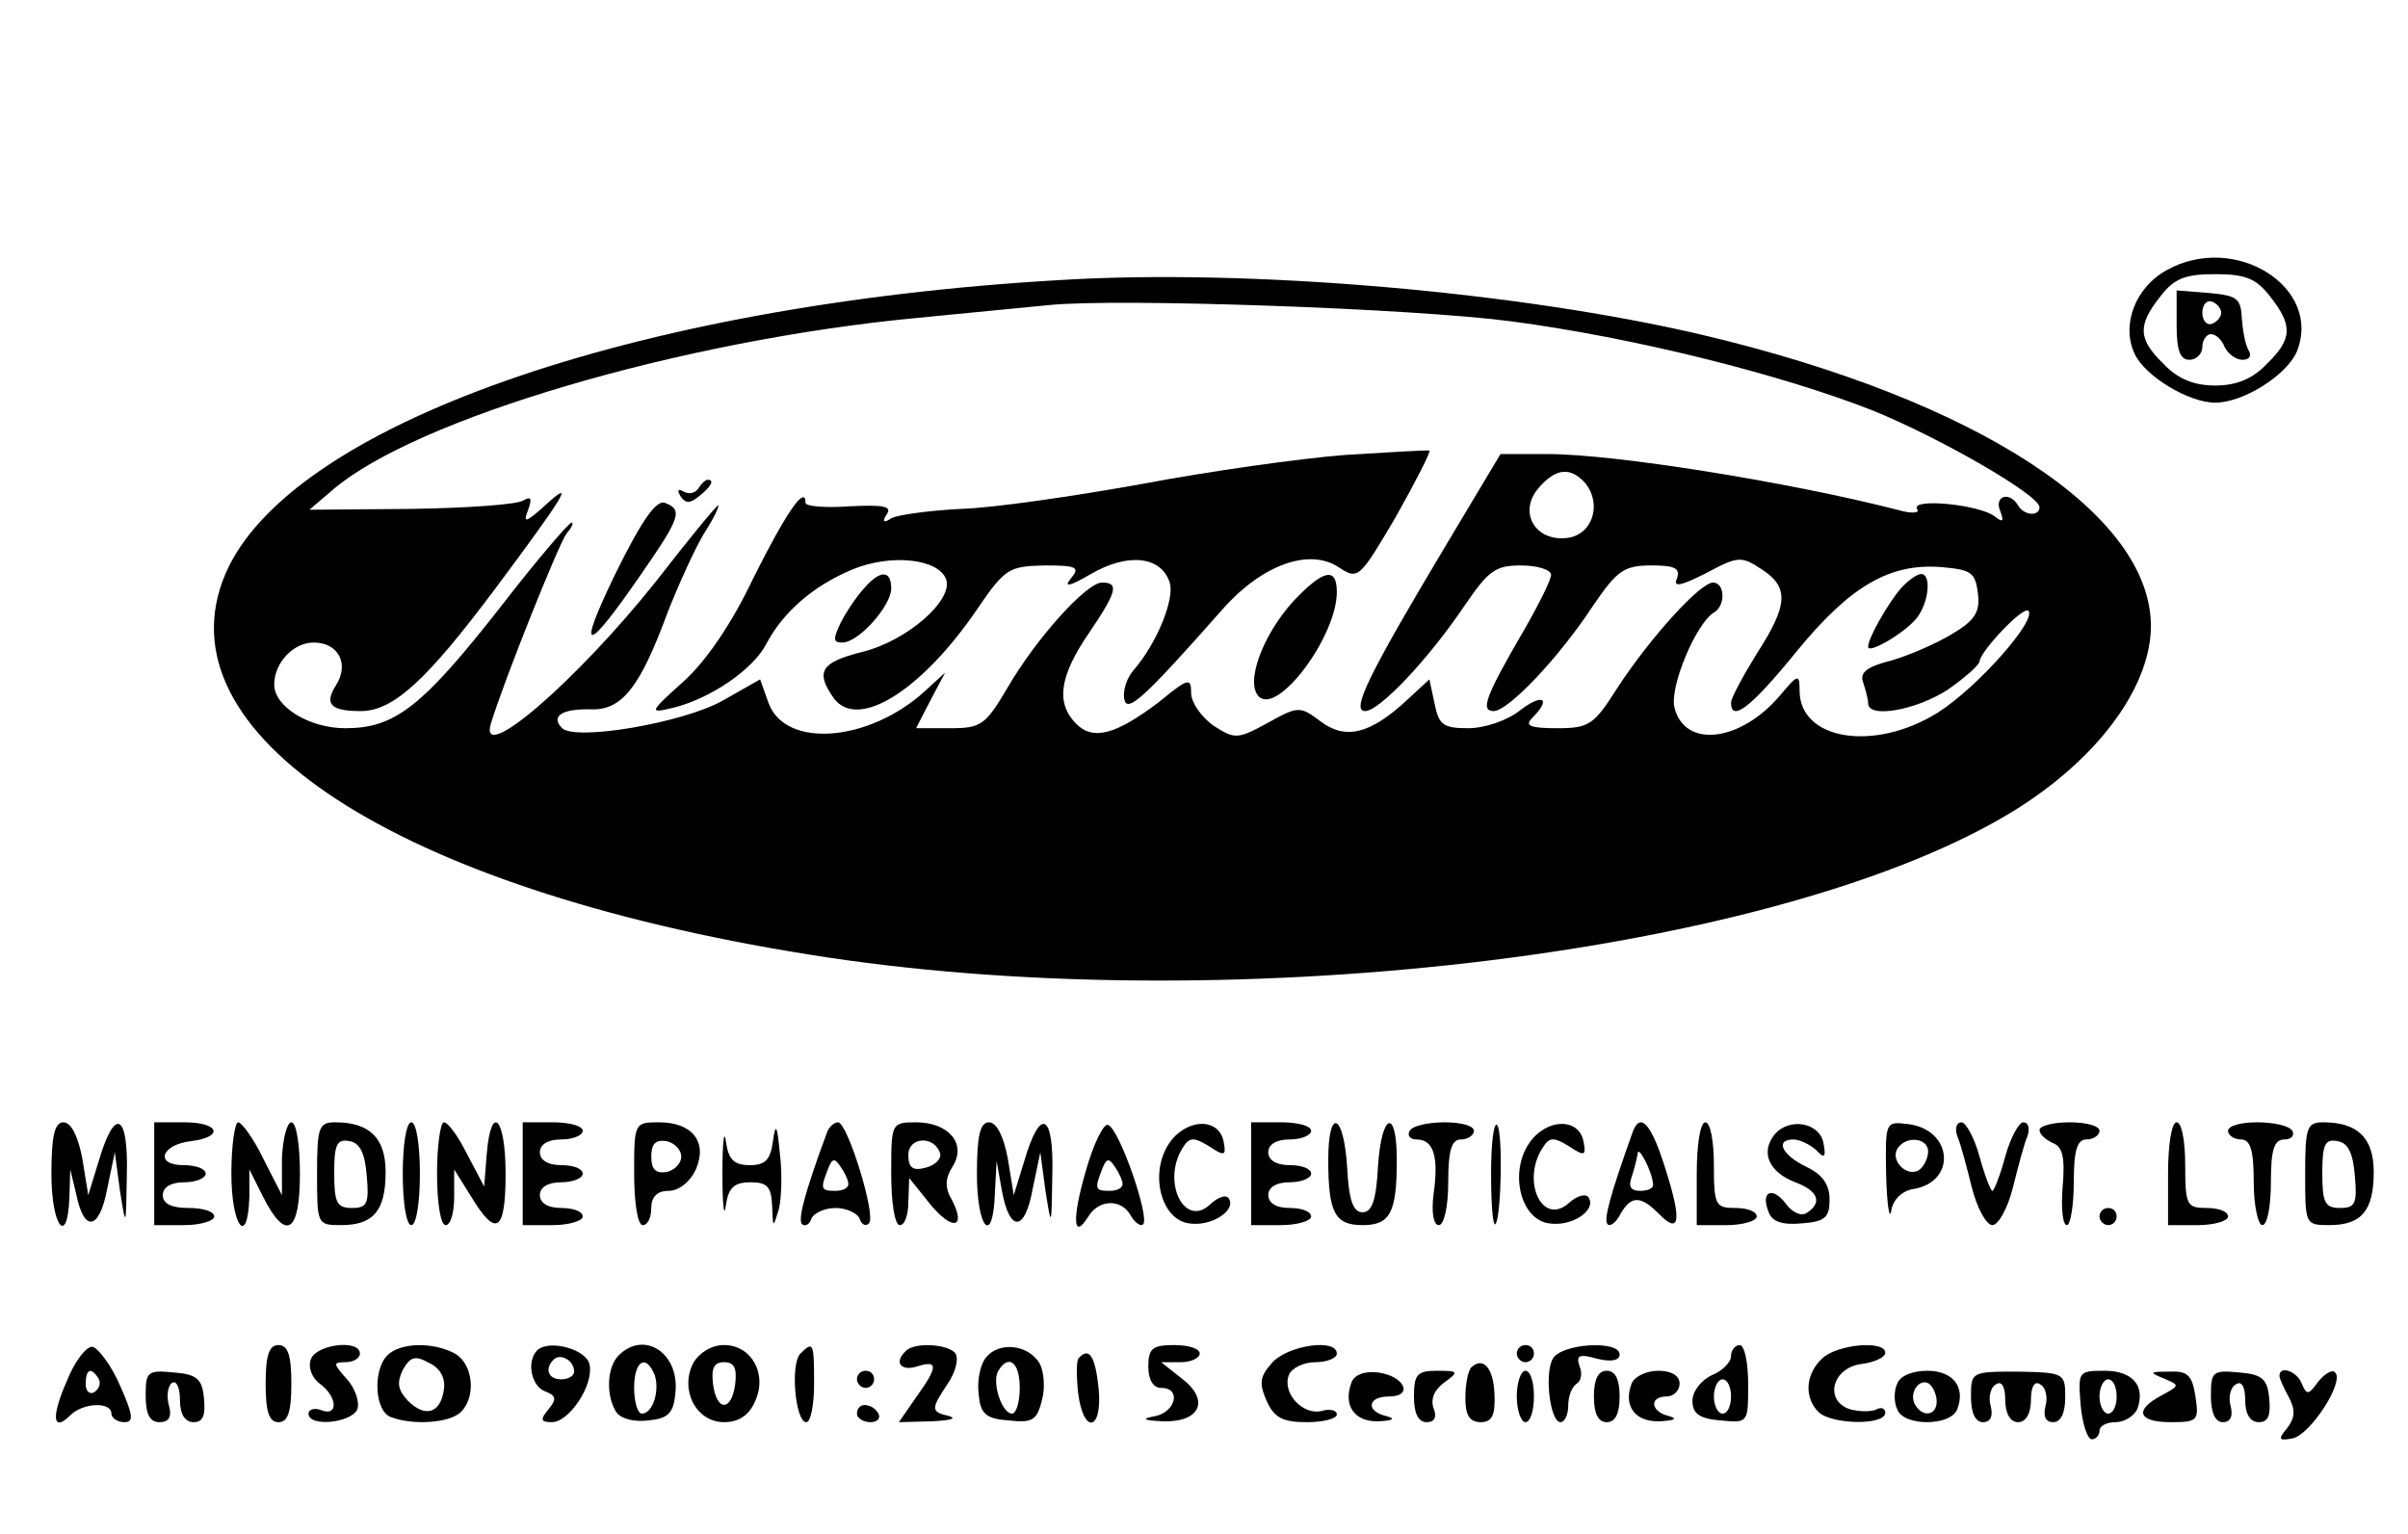 <?xml version="1.0" standalone="no"?>
<!DOCTYPE svg PUBLIC "-//W3C//DTD SVG 20010904//EN"
 "http://www.w3.org/TR/2001/REC-SVG-20010904/DTD/svg10.dtd">
<svg version="1.0" xmlns="http://www.w3.org/2000/svg"
 width="281pt" height="179pt" viewBox="0 0 281 179"
 preserveAspectRatio="xMidYMid meet">

<g transform="translate(0,179) scale(0.1,-0.1)"
fill="#000000" stroke="none">
<path d="M2529 1475 c-37 -20 -54 -64 -38 -98 12 -26 63 -57 94 -57 33 0 83
32 95 59 31 75 -71 140 -151 96z m120 -31 c27 -34 26 -50 -4 -79 -16 -17 -35
-25 -60 -25 -25 0 -44 8 -60 25 -30 29 -31 45 -4 79 16 21 29 26 64 26 35 0
48 -5 64 -26z"/>
<path d="M2540 1411 c0 -30 4 -41 15 -41 8 0 15 7 15 15 0 8 5 15 10 15 6 0
13 -7 16 -15 4 -8 13 -15 21 -15 8 0 11 5 7 11 -4 7 -7 24 -8 38 -1 23 -6 26
-38 29 l-38 3 0 -40z m52 14 c0 -5 -5 -11 -11 -13 -6 -2 -11 4 -11 13 0 9 5
15 11 13 6 -2 11 -8 11 -13z"/>
<path d="M1235 1463 c-498 -29 -898 -170 -972 -343 -79 -186 198 -367 680
-444 476 -77 1116 -3 1396 161 103 60 170 147 171 221 1 132 -202 265 -523
341 -212 50 -529 78 -752 64z m528 -48 c144 -19 315 -62 422 -104 79 -32 195
-99 195 -113 0 -11 -18 -10 -25 2 -10 17 -28 11 -21 -6 5 -13 3 -14 -6 -7 -17
14 -98 22 -91 9 4 -5 -6 -6 -23 -1 -125 32 -329 65 -408 65 l-55 0 -64 -107
c-89 -149 -111 -193 -94 -193 17 0 75 62 116 123 28 41 36 47 66 47 19 0 35
-5 35 -11 0 -6 -15 -36 -33 -67 -43 -74 -50 -92 -34 -92 17 0 76 62 116 123
28 41 36 47 68 47 27 0 34 -3 30 -15 -5 -11 4 -9 34 6 37 20 41 20 64 5 33
-21 32 -42 -5 -99 -16 -26 -30 -52 -30 -57 0 -24 24 -5 76 59 63 77 109 104
170 99 34 -3 39 -6 42 -30 3 -22 -3 -32 -30 -48 -18 -11 -50 -25 -71 -31 -28
-7 -37 -14 -33 -25 3 -9 6 -20 6 -25 0 -18 56 -8 93 16 20 14 37 29 37 33 1
12 51 65 57 59 10 -11 -60 -90 -106 -119 -74 -46 -161 -32 -161 26 0 20 -2 19
-23 -6 -46 -54 -111 -62 -123 -14 -6 24 25 98 46 111 14 8 13 35 -1 35 -15 0
-73 -64 -111 -122 -28 -44 -33 -48 -71 -48 -32 0 -38 3 -29 12 23 23 12 29
-14 9 -15 -12 -41 -21 -61 -21 -29 0 -34 4 -39 29 l-6 28 -26 -24 c-43 -40
-72 -47 -101 -25 -24 18 -26 18 -62 -2 -35 -19 -38 -19 -63 -3 -14 10 -26 27
-26 38 0 18 -3 18 -37 -10 -50 -38 -77 -46 -97 -26 -24 24 -20 55 14 105 34
50 36 60 16 60 -18 0 -77 -65 -111 -124 -25 -42 -30 -46 -66 -46 l-40 0 17 33
17 32 -24 -22 c-65 -59 -162 -67 -182 -14 l-10 28 -44 -25 c-47 -26 -171 -47
-187 -32 -14 14 0 23 34 22 36 -1 57 26 89 113 13 33 32 75 43 93 11 17 18 32
16 32 -2 0 -34 -39 -72 -88 -93 -117 -209 -217 -193 -166 16 52 79 209 88 221
6 7 9 13 6 13 -3 0 -40 -43 -81 -96 -93 -119 -125 -144 -183 -144 -42 0 -83
25 -83 51 0 25 22 49 46 49 29 0 42 -25 26 -50 -14 -22 -6 -30 29 -30 38 0 77
36 157 143 82 110 94 130 58 97 -22 -20 -26 -21 -20 -6 5 14 4 17 -5 12 -7 -5
-66 -9 -131 -10 l-119 -1 27 23 c96 83 407 175 683 201 63 6 132 13 154 15 82
8 424 -4 538 -19z m87 -189 c20 -25 8 -61 -22 -64 -37 -4 -57 31 -32 59 20 23
37 24 54 5z"/>
<path d="M1570 1259 c-52 -4 -159 -19 -238 -34 -78 -14 -173 -28 -211 -29 -38
-2 -74 -7 -81 -11 -9 -6 -11 -4 -5 5 6 9 -4 11 -44 9 -28 -2 -51 0 -51 4 0 22
-23 -12 -61 -88 -25 -53 -56 -98 -82 -121 -40 -36 -40 -37 -11 -30 44 11 93
45 108 74 20 38 55 68 100 87 45 19 101 13 110 -11 9 -24 -45 -72 -98 -85 -48
-12 -55 -23 -33 -54 28 -38 103 9 168 105 32 47 37 49 78 50 38 0 42 -2 30
-16 -8 -10 0 -8 24 6 43 25 82 21 92 -10 6 -19 -15 -71 -42 -102 -8 -9 -13
-24 -11 -34 3 -17 23 1 113 103 46 53 102 74 137 51 23 -15 24 -14 67 59 23
41 41 76 39 77 -2 1 -46 -2 -98 -5z"/>
<path d="M815 1220 c-4 -6 -11 -7 -17 -4 -7 4 -8 2 -4 -5 6 -9 11 -9 22 0 14
11 18 19 10 19 -3 0 -8 -5 -11 -10z"/>
<path d="M718 1120 c-46 -95 -35 -95 31 1 45 65 48 74 27 82 -10 4 -27 -20
-58 -83z"/>
<path d="M1008 1103 c-9 -10 -21 -28 -27 -40 -9 -19 -9 -23 2 -23 19 0 57 43
57 63 0 22 -13 22 -32 0z"/>
<path d="M1509 1088 c-36 -40 -56 -95 -40 -111 22 -22 91 70 91 122 0 30 -16
26 -51 -11z"/>
<path d="M2218 1103 c-16 -19 -38 -58 -38 -68 0 -9 44 17 57 34 14 18 17 51 5
51 -5 0 -16 -8 -24 -17z"/>
<path d="M60 420 c0 -62 19 -86 21 -27 l1 32 7 -29 c9 -45 27 -42 36 6 l9 43
6 -45 c7 -44 7 -43 8 18 2 73 -14 81 -33 16 l-12 -39 -7 43 c-5 26 -13 42 -22
42 -10 0 -14 -15 -14 -60z"/>
<path d="M180 420 l0 -60 35 0 c19 0 35 5 35 10 0 6 -13 10 -30 10 -20 0 -30
5 -30 15 0 9 9 15 25 15 14 0 25 5 25 10 0 6 -12 10 -26 10 -34 0 -26 24 9 28
39 5 33 22 -8 22 l-35 0 0 -60z"/>
<path d="M270 420 c0 -61 19 -87 21 -27 l0 32 16 -32 c27 -53 43 -42 43 27 0
33 -4 60 -10 60 -5 0 -10 -19 -11 -42 l0 -43 -22 43 c-11 23 -25 42 -29 42 -4
0 -8 -27 -8 -60z"/>
<path d="M370 420 c0 -59 0 -60 28 -60 38 0 52 17 52 62 0 40 -19 58 -59 58
-19 0 -21 -6 -21 -60z m58 -3 c3 -32 0 -37 -17 -37 -18 0 -21 6 -21 41 0 33 3
40 18 37 12 -2 18 -14 20 -41z"/>
<path d="M470 420 c0 -33 4 -60 10 -60 6 0 10 27 10 60 0 33 -4 60 -10 60 -6
0 -10 -27 -10 -60z"/>
<path d="M510 420 c0 -33 4 -60 10 -60 6 0 10 15 10 33 l0 32 20 -32 c29 -48
40 -41 40 27 0 66 -17 83 -22 23 l-3 -38 -20 38 c-10 20 -22 37 -27 37 -4 0
-8 -27 -8 -60z"/>
<path d="M610 420 l0 -60 35 0 c19 0 35 5 35 10 0 6 -11 10 -25 10 -16 0 -25
6 -25 15 0 9 9 15 25 15 14 0 25 5 25 10 0 6 -11 10 -25 10 -16 0 -25 6 -25
15 0 9 9 15 25 15 14 0 25 5 25 10 0 6 -16 10 -35 10 l-35 0 0 -60z"/>
<path d="M740 420 c0 -33 4 -60 10 -60 6 0 10 9 10 20 0 13 7 20 20 20 12 0
25 10 32 25 14 32 -4 55 -43 55 -29 0 -29 -1 -29 -60z m55 20 c0 -8 -8 -16
-17 -18 -13 -2 -18 3 -18 18 0 15 5 20 18 18 9 -2 17 -10 17 -18z"/>
<path d="M843 420 c0 -36 2 -53 4 -37 3 21 10 27 29 27 19 0 24 -5 25 -27 1
-27 1 -27 8 -4 3 13 4 42 1 65 -3 33 -5 36 -8 14 -3 -22 -9 -28 -27 -28 -18 0
-25 6 -28 28 -2 15 -4 -2 -4 -38z"/>
<path d="M965 468 c-27 -73 -34 -102 -29 -107 4 -3 9 0 11 7 3 6 15 12 28 12
13 0 25 -6 28 -12 2 -7 7 -10 11 -6 9 8 -25 118 -36 118 -5 0 -11 -6 -13 -12z
m25 -60 c0 -5 -7 -8 -15 -8 -17 0 -18 2 -9 25 5 13 8 14 15 3 5 -7 9 -16 9
-20z"/>
<path d="M1040 420 c0 -33 4 -60 10 -60 6 0 10 12 10 28 l1 27 24 -30 c26 -32
43 -29 26 4 -9 15 -8 26 1 40 16 26 -5 51 -43 51 -29 0 -29 -1 -29 -60z m57
24 c2 -6 -5 -14 -17 -17 -15 -4 -20 0 -20 15 0 21 30 23 37 2z"/>
<path d="M1140 420 c0 -65 19 -85 21 -22 l2 37 6 -34 c9 -50 27 -49 36 1 l9
43 6 -45 c7 -44 7 -43 8 18 2 73 -14 81 -33 16 l-12 -39 -7 43 c-5 26 -13 42
-22 42 -10 0 -14 -15 -14 -60z"/>
<path d="M1267 423 c-16 -55 -15 -82 3 -53 12 20 38 21 49 2 5 -9 12 -14 15
-11 8 8 -28 112 -41 116 -5 2 -17 -22 -26 -54z m43 -15 c0 -5 -7 -8 -15 -8
-17 0 -18 2 -9 25 5 13 8 14 15 3 5 -7 9 -16 9 -20z"/>
<path d="M1364 455 c-23 -35 -9 -89 24 -93 25 -4 55 15 46 29 -3 5 -12 2 -21
-6 -30 -30 -58 25 -33 65 8 13 13 13 31 2 18 -12 20 -11 17 5 -5 29 -44 28
-64 -2z"/>
<path d="M1460 420 l0 -60 35 0 c19 0 35 5 35 10 0 6 -11 10 -25 10 -16 0 -25
6 -25 15 0 9 9 15 25 15 14 0 25 5 25 10 0 6 -11 10 -25 10 -16 0 -25 6 -25
15 0 9 9 15 25 15 14 0 25 5 25 10 0 6 -16 10 -35 10 l-35 0 0 -60z"/>
<path d="M1550 436 c0 -62 8 -76 40 -76 32 0 40 14 40 76 0 62 -18 55 -22 -8
-2 -39 -7 -53 -18 -53 -11 0 -16 14 -18 53 -4 63 -22 70 -22 8z"/>
<path d="M1645 470 c-3 -5 0 -10 8 -10 20 0 26 -20 20 -63 -3 -23 0 -37 6 -37
6 0 11 21 11 50 0 38 4 50 15 50 8 0 15 5 15 10 0 6 -15 10 -34 10 -19 0 -38
-4 -41 -10z"/>
<path d="M1740 420 c0 -35 2 -61 5 -59 7 8 9 108 2 116 -4 3 -7 -22 -7 -57z"/>
<path d="M1784 455 c-23 -35 -9 -89 24 -93 26 -4 55 15 46 30 -3 5 -13 3 -23
-6 -31 -28 -56 25 -31 64 8 13 13 13 31 2 18 -12 20 -11 17 5 -5 29 -44 28
-64 -2z"/>
<path d="M1905 468 c-26 -73 -34 -102 -29 -107 3 -3 10 2 15 12 12 21 23 22
44 1 25 -26 28 -10 9 50 -17 55 -30 69 -39 44z m24 -60 c1 -5 -6 -8 -15 -8
-11 0 -14 5 -10 16 3 9 6 21 7 27 0 12 17 -20 18 -35z"/>
<path d="M1980 420 l0 -60 35 0 c19 0 35 5 35 10 0 6 -11 10 -25 10 -23 0 -25
3 -25 50 0 28 -4 50 -10 50 -6 0 -10 -27 -10 -60z"/>
<path d="M2071 466 c-17 -21 -7 -44 24 -56 27 -10 32 -24 13 -36 -6 -4 -17 1
-24 11 -16 21 -30 14 -20 -10 4 -11 16 -15 38 -13 28 2 33 7 33 28 0 17 -8 29
-27 38 -29 14 -37 32 -15 32 7 0 19 -6 26 -12 10 -11 12 -9 9 7 -4 25 -40 31
-57 11z"/>
<path d="M2201 418 c1 -35 4 -53 6 -41 2 13 13 23 25 25 52 8 47 70 -6 76 -26
3 -26 3 -25 -60z m49 28 c0 -8 -5 -18 -11 -22 -14 -8 -33 11 -25 25 10 16 36
13 36 -3z"/>
<path d="M2284 464 c4 -9 11 -36 17 -60 6 -24 17 -44 24 -44 7 0 18 20 24 44
6 24 13 51 17 60 3 9 1 16 -5 16 -5 0 -15 -18 -21 -40 -6 -22 -13 -40 -15 -40
-2 0 -9 18 -15 40 -6 22 -16 40 -21 40 -6 0 -8 -7 -5 -16z"/>
<path d="M2380 471 c0 -5 7 -11 15 -15 12 -4 15 -17 12 -51 -2 -25 0 -45 5
-45 4 0 8 23 8 50 0 38 4 50 15 50 8 0 15 5 15 10 0 6 -16 10 -35 10 -19 0
-35 -4 -35 -9z"/>
<path d="M2530 420 l0 -60 35 0 c19 0 35 5 35 10 0 6 -11 10 -25 10 -23 0 -25
3 -25 50 0 28 -4 50 -10 50 -6 0 -10 -27 -10 -60z"/>
<path d="M2600 470 c0 -5 7 -10 15 -10 11 0 15 -12 15 -50 0 -27 5 -50 10 -50
6 0 10 23 10 50 0 39 4 50 16 50 8 0 12 5 9 10 -3 6 -22 10 -41 10 -19 0 -34
-4 -34 -10z"/>
<path d="M2690 420 c0 -59 0 -60 28 -60 38 0 52 17 52 62 0 40 -19 58 -59 58
-19 0 -21 -6 -21 -60z m58 -3 c3 -32 0 -37 -17 -37 -18 0 -21 6 -21 41 0 33 3
40 18 37 12 -2 18 -14 20 -41z"/>
<path d="M2450 370 c0 -5 5 -10 10 -10 6 0 10 5 10 10 0 6 -4 10 -10 10 -5 0
-10 -4 -10 -10z"/>
<path d="M78 178 c-19 -43 -16 -60 4 -40 15 15 48 16 48 2 0 -5 7 -10 15 -10
11 0 11 7 -5 43 -10 23 -25 43 -32 45 -7 1 -21 -17 -30 -40z m37 3 c3 -5 1
-12 -5 -16 -5 -3 -10 1 -10 9 0 18 6 21 15 7z"/>
<path d="M310 175 c0 -33 4 -45 15 -45 11 0 15 12 15 45 0 33 -4 45 -15 45
-11 0 -15 -12 -15 -45z"/>
<path d="M363 204 c-4 -10 1 -22 10 -29 21 -15 22 -39 2 -31 -8 3 -15 1 -15
-4 0 -16 50 -11 57 5 3 9 -3 25 -12 35 -16 18 -17 20 -2 20 10 0 17 5 17 10 0
17 -50 11 -57 -6z"/>
<path d="M452 208 c-17 -17 -15 -65 4 -72 26 -10 69 -7 82 6 18 18 14 56 -7
68 -26 14 -64 13 -79 -2z m66 -40 c-4 -28 -22 -33 -42 -13 -12 13 -13 21 -6
36 9 16 15 17 31 8 13 -6 19 -18 17 -31z"/>
<path d="M627 214 c-13 -13 -7 -42 9 -48 13 -5 14 -9 4 -21 -10 -12 -9 -15 4
-15 20 0 49 43 44 67 -3 18 -47 30 -61 17z m43 -25 c0 -5 -7 -9 -15 -9 -15 0
-20 12 -9 23 8 8 24 -1 24 -14z"/>
<path d="M722 208 c-14 -14 -15 -47 -3 -66 5 -8 21 -12 37 -10 23 2 30 8 32
31 6 47 -36 75 -66 45z m42 -23 c6 -18 -2 -45 -15 -45 -5 0 -9 14 -9 30 0 32
14 40 24 15z"/>
<path d="M809 199 c-16 -31 3 -69 36 -69 17 0 29 8 36 24 15 32 -4 66 -36 66
-15 0 -29 -9 -36 -21z m49 -24 c-4 -33 -22 -33 -26 0 -2 18 1 25 13 25 12 0
15 -7 13 -25z"/>
<path d="M934 210 c-12 -12 -6 -80 7 -80 5 0 9 20 9 45 0 48 -1 50 -16 35z"/>
<path d="M1057 213 c-14 -13 -6 -24 13 -18 25 8 25 0 -1 -36 l-20 -29 38 1
c21 1 30 3 21 6 -22 5 -22 8 -2 38 9 13 13 29 9 35 -7 11 -48 14 -58 3z"/>
<path d="M1151 206 c-7 -8 -11 -27 -9 -43 2 -23 8 -29 35 -31 28 -3 33 0 39
24 4 15 2 34 -3 43 -14 22 -47 25 -62 7z m39 -36 c0 -16 -4 -30 -9 -30 -12 0
-24 37 -16 50 12 20 25 10 25 -20z"/>
<path d="M1340 195 c0 -16 6 -25 15 -25 24 0 17 -28 -7 -33 -17 -3 -14 -5 10
-6 43 -1 54 25 21 50 l-24 19 23 0 c12 0 22 5 22 10 0 6 -13 10 -30 10 -25 0
-30 -4 -30 -25z"/>
<path d="M1485 200 c-15 -17 -16 -24 -7 -45 9 -20 19 -25 47 -25 19 0 35 4 35
9 0 5 -8 7 -18 4 -22 -5 -46 21 -38 42 3 8 17 15 31 15 14 0 25 5 25 10 0 18
-56 10 -75 -10z"/>
<path d="M1770 210 c0 -5 5 -10 10 -10 6 0 10 5 10 10 0 6 -4 10 -10 10 -5 0
-10 -4 -10 -10z"/>
<path d="M1812 204 c-10 -18 -3 -74 9 -74 5 0 9 9 9 19 0 11 4 22 10 26 5 3 7
12 3 21 -4 12 0 14 21 8 16 -4 26 -2 26 5 0 17 -68 13 -78 -5z"/>
<path d="M2020 207 c0 -7 -10 -17 -22 -22 -13 -6 -23 -19 -23 -30 0 -15 8 -21
33 -23 32 -3 32 -3 32 42 0 25 -4 46 -10 46 -5 0 -10 -6 -10 -13z m0 -47 c0
-11 -4 -20 -10 -20 -5 0 -10 9 -10 20 0 11 5 20 10 20 6 0 10 -9 10 -20z"/>
<path d="M2126 204 c-19 -18 -21 -45 -4 -62 15 -15 78 -16 78 -1 0 5 -5 7 -10
4 -6 -3 -19 -3 -31 0 -31 10 -21 49 14 53 15 2 27 8 27 13 0 15 -57 10 -74 -7z"/>
<path d="M1259 205 c-3 -2 -3 -20 -1 -40 6 -50 29 -46 24 5 -4 37 -11 48 -23
35z"/>
<path d="M1717 194 c-4 -4 -7 -20 -7 -36 0 -20 5 -28 18 -28 13 0 17 8 16 32
-1 31 -13 45 -27 32z"/>
<path d="M170 161 c0 -22 5 -31 16 -31 11 0 15 6 11 20 -3 11 -1 23 4 26 5 3
9 -6 9 -20 0 -17 6 -26 16 -26 11 0 14 8 12 28 -2 22 -8 28 -35 30 -31 3 -33
1 -33 -27z"/>
<path d="M1000 180 c0 -5 5 -10 10 -10 6 0 10 5 10 10 0 6 -4 10 -10 10 -5 0
-10 -4 -10 -10z"/>
<path d="M1577 176 c-10 -27 4 -46 32 -45 17 1 20 3 9 6 -25 6 -22 23 3 23 29
0 18 24 -13 28 -16 2 -28 -3 -31 -12z"/>
<path d="M1650 160 c0 -20 5 -30 15 -30 9 0 12 6 8 16 -4 11 1 22 12 30 18 13
17 14 -8 14 -23 0 -27 -4 -27 -30z"/>
<path d="M1770 160 c0 -16 5 -30 10 -30 6 0 10 14 10 30 0 17 -4 30 -10 30 -5
0 -10 -13 -10 -30z"/>
<path d="M1860 160 c0 -20 5 -30 15 -30 10 0 15 10 15 30 0 20 -5 30 -15 30
-10 0 -15 -10 -15 -30z"/>
<path d="M1904 175 c-10 -26 4 -45 33 -44 17 1 21 3 11 6 -22 5 -24 23 -3 23
8 0 15 7 15 15 0 9 -9 15 -25 15 -14 0 -28 -7 -31 -15z"/>
<path d="M2214 175 c-4 -8 -4 -22 0 -30 7 -20 62 -20 70 0 10 26 -5 45 -35 45
-17 0 -32 -6 -35 -15z m46 -21 c0 -16 -16 -19 -25 -4 -8 13 4 32 16 25 5 -4 9
-13 9 -21z"/>
<path d="M2300 160 c0 -19 5 -30 14 -30 9 0 12 7 9 19 -3 10 0 22 6 25 7 5 11
-3 11 -18 0 -16 6 -26 15 -26 9 0 15 10 15 26 0 15 4 23 11 18 6 -3 9 -15 6
-25 -3 -12 0 -19 9 -19 9 0 14 11 14 29 0 28 -1 29 -55 30 -54 0 -55 0 -55
-29z"/>
<path d="M2428 150 c2 -22 8 -40 13 -40 5 0 9 5 9 10 0 6 9 10 19 10 10 0 21
7 25 15 10 27 -5 45 -38 45 -31 0 -31 -1 -28 -40z m42 10 c0 -11 -4 -20 -10
-20 -5 0 -10 9 -10 20 0 11 5 20 10 20 6 0 10 -9 10 -20z"/>
<path d="M2525 181 c19 -8 19 -8 -3 -20 -32 -17 -27 -31 11 -31 32 0 33 2 29
30 -4 25 -9 30 -31 29 -23 0 -23 -1 -6 -8z"/>
<path d="M2580 161 c0 -20 5 -31 14 -31 9 0 12 7 9 19 -3 10 0 22 6 25 7 5 11
-3 11 -18 0 -17 6 -26 16 -26 11 0 14 8 12 28 -2 22 -8 28 -35 30 -31 3 -33 1
-33 -27z"/>
<path d="M2660 184 c0 -3 5 -14 11 -25 8 -15 7 -24 -2 -36 -11 -13 -10 -15 6
-12 21 4 61 66 50 77 -3 4 -12 -1 -20 -11 -11 -15 -13 -16 -19 -2 -5 14 -26
22 -26 9z"/>
<path d="M1000 140 c0 -5 7 -10 16 -10 8 0 12 5 9 10 -3 6 -10 10 -16 10 -5 0
-9 -4 -9 -10z"/>
</g>
</svg>
